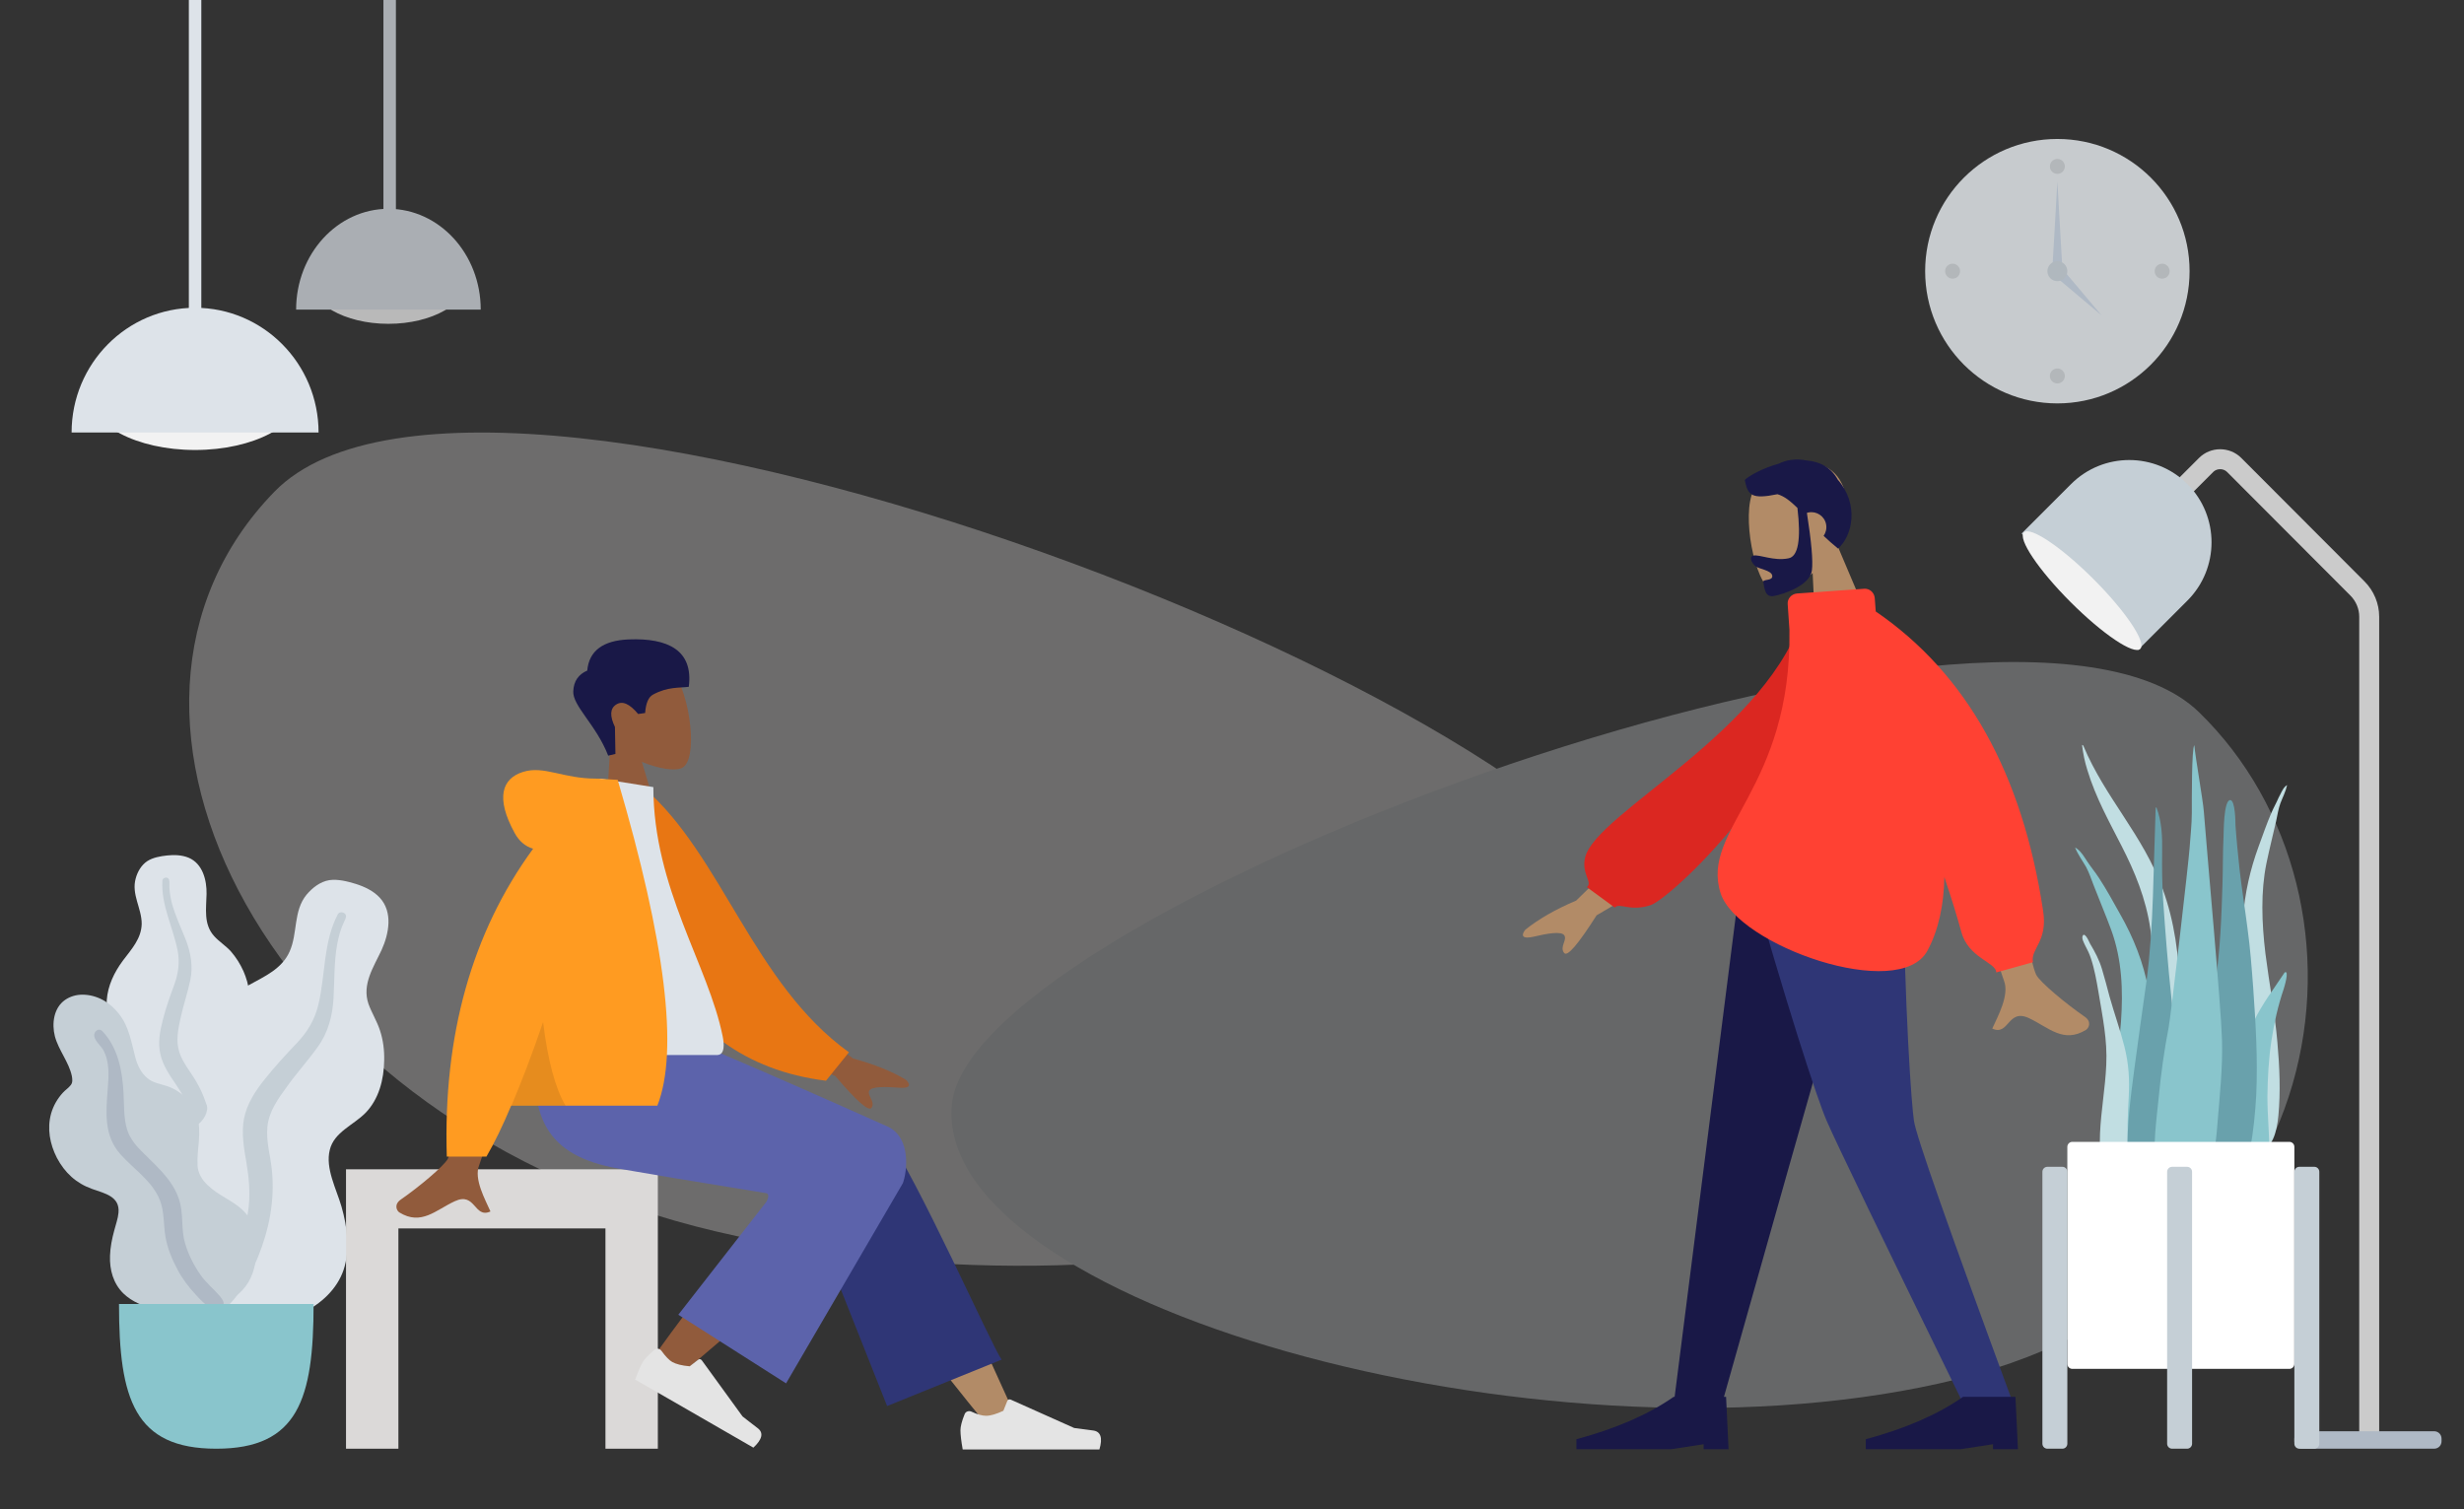 <?xml version="1.0" encoding="utf-8"?>
<!-- Generator: Adobe Illustrator 23.0.1, SVG Export Plug-In . SVG Version: 6.00 Build 0)  -->
<svg version="1.1" id="Calque_1" xmlns="http://www.w3.org/2000/svg" xmlns:xlink="http://www.w3.org/1999/xlink" x="0px" y="0px"
	 viewBox="0 0 987.7 605" style="enable-background:new 0 0 987.7 605;" xml:space="preserve">
<rect x="0" y="0" width="987.7" height="605" fill="#333333" stroke="none"/>
<style type="text/css">
	.st0{fill-rule:evenodd;clip-rule:evenodd;fill:#C7CBCE;}
	.st1{fill-rule:evenodd;clip-rule:evenodd;fill-opacity:0.1;}
	.st2{fill-rule:evenodd;clip-rule:evenodd;fill:#AFB9C5;}
	.st3{fill-rule:evenodd;clip-rule:evenodd;fill:#B0B8BE;}
	.st4{opacity:0.346;}
	.st5{fill-rule:evenodd;clip-rule:evenodd;fill:#DBD9D8;}
	.st6{fill-rule:evenodd;clip-rule:evenodd;fill:#F2F2F2;}
	.st7{fill-rule:evenodd;clip-rule:evenodd;fill:#DDE3E9;}
	.st8{opacity:0.7;}
	.st9{fill:none;stroke:#CBCBCB;stroke-width:8;}
	.st10{fill-rule:evenodd;clip-rule:evenodd;fill:#C5CFD6;}
	.st11{fill-rule:evenodd;clip-rule:evenodd;fill:#89C5CC;}
	.st12{fill-rule:evenodd;clip-rule:evenodd;fill:#C1DEE2;}
	.st13{fill-rule:evenodd;clip-rule:evenodd;fill:#69A1AC;}
	.st14{fill-rule:evenodd;clip-rule:evenodd;fill:#FFFFFF;}
	.st15{fill-rule:evenodd;clip-rule:evenodd;fill:#915B3C;}
	.st16{fill-rule:evenodd;clip-rule:evenodd;fill:#191847;}
	.st17{fill-rule:evenodd;clip-rule:evenodd;fill:#B28B67;}
	.st18{fill-rule:evenodd;clip-rule:evenodd;fill:#2F3676;}
	.st19{fill-rule:evenodd;clip-rule:evenodd;fill:#E4E4E4;}
	.st20{fill-rule:evenodd;clip-rule:evenodd;fill:#5C63AB;}
	.st21{fill-rule:evenodd;clip-rule:evenodd;fill:#E87613;}
	.st22{fill-rule:evenodd;clip-rule:evenodd;fill:#FF9B21;}
	.st23{fill-rule:evenodd;clip-rule:evenodd;fill:#DB2721;}
	.st24{fill-rule:evenodd;clip-rule:evenodd;fill:#FF4133;}
</style>
<title>Scene/Home</title>
<desc>Created with Sketch.</desc>
<g id="Clock" transform="translate(505, 85)">
	<circle id="Clock-Frame" class="st0" cx="319.7" cy="23.7" r="53"/>
	<circle id="Time" class="st1" cx="319.7" cy="-18.3" r="3"/>
	<circle class="st1" cx="277.7" cy="23.7" r="3"/>
	<circle class="st1" cx="361.7" cy="23.7" r="3"/>
	<circle class="st1" cx="319.7" cy="65.7" r="3"/>
	<polygon id="Hand" class="st2" points="319.7,-12.3 321.7,22.7 317.7,22.7 	"/>
	<polygon class="st2" points="337.4,41.4 319,25.9 321.9,23 	"/>
	<circle class="st3" cx="319.7" cy="23.7" r="4"/>
</g>
<g id="Background-Shape-2" transform="translate(29, 244)" class="st4">
	<path id="Background-Shape" class="st5" d="M639,138C630.4,44.7,167-135.2,81-46.9s-3.3,254.1,177,296.5S647.6,231.3,639,138z"/>
	<path class="st0" d="M352.6,198.6c7.7-79.2,422.8-232.1,499.9-157.1s57.5,232.9-104,269S344.8,277.9,352.6,198.6z"/>
</g>
<g>
	<g transform="translate(25, 0)">
		<g id="Light" transform="translate(0, 152.673)">
			<ellipse id="Hanging-Lamp-Light" class="st6" cx="53.2" cy="5.2" rx="42.5" ry="22.5"/>
			<path id="Hanging-Lamp" class="st7" d="M102.7,20.7c0-27.6-22.2-50-49.5-50S3.7-6.9,3.7,20.7"/>
		</g>
		<rect id="Wire" x="50.7" class="st7" width="5" height="130.7"/>
	</g>
	<g transform="translate(115, 0)" class="st8">
		<g transform="translate(0, 113)">
			<ellipse class="st6" cx="40.7" cy="-1.4" rx="31.8" ry="18.2"/>
			<path class="st7" d="M77.7,11.1c0-22.3-16.6-40.4-37-40.4s-37,18.1-37,40.4"/>
		</g>
		<rect x="38.7" class="st7" width="5" height="106.7"/>
	</g>
</g>
<g transform="translate(524, 198)">
	<path id="Body" class="st9" d="M341.7,7l18.6-18.6c3.1-3.1,8.2-3.1,11.3,0l0,0L421,37.9c3,3,4.7,7.1,4.7,11.3v327.6"/>
	<path id="Lamp-Base" class="st2" d="M398.7,375.7h53c1.7,0,3,1.3,3,3v1c0,1.7-1.3,3-3,3h-53c-1.7,0-3-1.3-3-3v-1
		C395.7,377.1,397.1,375.7,398.7,375.7z"/>
	
		<g id="Lamp-Top" transform="translate(48.083, 49.083) rotate(45) translate(-48.083, -49.083) translate(14.583, 14.583)">
		<path id="Lamp" class="st10" d="M211.5-218.5L211.5-218.5c18.2,0,33,14.8,33,33v28h-66v-28C178.5-203.7,193.3-218.5,211.5-218.5z"
			/>
		
			<ellipse transform="matrix(7.605544e-06 1 -1 7.605544e-06 53.331 -370.237)" class="st6" cx="211.8" cy="-158.5" rx="6.5" ry="33"/>
	</g>
</g>
<g id="Big-Leaf-Plant" transform="translate(16, 371)">
	<g id="Big-Ass-Leaf" transform="translate(22, 0)">
		<path id="leaf" class="st7" d="M29-28.1c2.9-0.3,5.9-0.2,8.6,0.9c5.7,2.4,7.3,9.1,7.2,14.5c-0.1,5.9-1.3,12.2,3.1,17
			c2,2.2,4.6,3.8,6.6,6c2.1,2.4,3.8,5.1,5.1,8c2.3,5.3,3.4,11.6,1.3,17.2c-1.8,4.9-6.5,9.4-5.5,15c1,5.8,6.9,10.3,10.6,14.6
			c4.2,4.9,8,11.2,8.6,17.7c0.6,6.2-2.1,12.4-6.2,17.1c-8.3,9.3-20.7,13.9-33.2,13.9c-5.3,0-11.3-0.3-15.9-3.1
			c-1.4-0.9-2.2-1.9-3-3.2c-0.8-1.2-1.8-2-2.9-2.9c-2.5-1.9-4.4-4.5-5.5-7.4C3.4,85.8,7,71.9,13.4,62c1.5-2.4,2.7-4.6,2-7.5
			c-0.8-2.9-2.6-5.6-4.3-8.1c-1.6-2.5-3.5-4.9-4.8-7.6C4.9,36,4.6,33,4.8,29.9c0.4-5.8,3-11.2,6.5-15.9c3.4-4.5,7.4-8.8,7.5-14.7
			c0-6.3-4.2-11.8-2.4-18.2c0.7-2.6,2.2-5.3,4.6-6.9C23.3-27.3,26.3-27.8,29-28.1z"/>
		<path id="middle-thing" class="st10" d="M27.1-18.1c0.1-0.8,1.1-1.3,1.8-1.1c1,0.3,1,1.3,1,2.1c-0.1,2.6,0.3,5.2,0.9,7.8
			C32.2-4,34.6,0.9,36.6,6c1.9,5.1,2.8,10.4,1.7,15.8C37.2,27,35.5,31.9,34.4,37c-1,4.5-2,9.3-0.5,13.8c1.4,4.3,4.5,7.8,6.8,11.8
			c4.7,8.1,6.7,17.1,7,26.3c0.1,4.3,0,8.6-1,12.8c-0.6,2.4-1.3,5.7-3.4,7.4c-1,0.8-2.6,1-3.4-0.1c-0.8-1.1-0.1-2.7,0.1-3.9
			c1-4.9,1.2-10,1-15c-0.2-4.9-0.8-9.7-2.3-14.4c-1.4-4.3-3.6-8.2-6.1-11.9c-2.6-3.8-5.3-7.7-6.3-12.2c-1.1-4.6-0.2-9.3,1-13.9
			c1.2-4.8,2.9-9.5,4.6-14.1c1.6-4.5,2.2-8.8,1.3-13.6C31.3,0.5,26.5-8.3,27.1-18.1z"/>
	</g>
	<g transform="translate(32, 11)">
		<path class="st7" d="M94.6-27.7c3.5,1.1,7.1,2.8,9.6,5.5c5.4,5.8,3.7,14.5,0.8,20.9c-3.2,6.9-8,13.8-5.3,21.7
			c1.3,3.6,3.4,6.9,4.6,10.6c1.3,3.9,1.8,8,1.7,12.1c-0.1,7.5-2.1,15.5-7.5,21c-4.8,4.9-12.6,7.7-14.3,14.8
			c-1.9,7.4,2.7,15.8,4.7,22.8c2.3,8,3.5,17.4,0.8,25.4c-2.6,7.6-9,13.6-16.3,17c-14.6,6.8-31.6,5.7-46.2-0.8
			c-6.2-2.8-13.1-6.2-17-11.9c-1.2-1.8-1.5-3.3-1.8-5.4c-0.2-1.9-1-3.3-1.9-5c-2-3.6-2.7-7.6-2.6-11.6C4.4,93.7,16,79.2,28.7,70.7
			c3-2,5.7-4.1,6.3-7.8c0.7-3.9-0.1-8-0.7-11.8c-0.6-3.8-1.5-7.6-1.6-11.5c-0.1-4,1-7.7,3-11.3c3.6-6.6,9.4-11.7,16-15.4
			C58,9.4,65,6.4,68.1-0.6c3.3-7.4,1.4-16.2,6.8-22.8c2.3-2.7,5.4-5.2,9.1-5.8C87.5-29.7,91.3-28.7,94.6-27.7z"/>
		<path class="st10" d="M87.4-15.5c0.5-1,1.9-1,2.7-0.4c1.1,0.9,0.5,2,0,3c-1.5,3.1-2.4,6.3-3,9.7c-1.2,7-1,14.1-1.4,21.2
			s-2.1,13.8-6.3,19.6c-3.9,5.5-8.5,10.5-12.4,16c-3.5,4.8-7.2,9.9-7.8,16c-0.6,5.9,1.2,11.7,1.8,17.5c1.2,12-1.1,23.7-5.6,34.8
			c-2.1,5.1-4.5,10.2-7.9,14.7c-1.9,2.6-4.6,6-7.9,6.9c-1.5,0.4-3.6-0.1-3.9-1.9c-0.3-1.7,1.3-3.3,2.2-4.5c3.8-5.3,6.7-11.2,9-17.3
			c2.3-5.9,4.1-11.9,4.8-18.2c0.6-5.8,0.1-11.6-0.9-17.4c-1-5.9-2.1-11.9-1-17.8c1.2-6,4.6-11.2,8.4-15.9c4-5,8.3-9.7,12.7-14.3
			c4.3-4.5,7.2-9.3,8.7-15.4C82.5,8.8,81.5-4.2,87.4-15.5z"/>
	</g>
	<g transform="translate(0, 57)">
		<path class="st10" d="M17-29.3c5.9,0,11.1,3.1,14.6,7.6c4.2,5.2,5,11.5,6.7,17.7c0.8,3.1,2.3,6.1,4.8,8.2c2.3,1.9,5.3,2.3,8,3.2
			c5.5,1.9,10,6.3,11.8,11.8c2.2,6.7-0.1,13.4,0.3,20.1c0.4,6.2,6.5,10.1,11.4,13c4.8,2.9,9.2,5.7,10.7,11.4
			c1.5,6.1,2.1,12.8-0.1,18.8c-3.6,10-14,14.3-24.1,15c-9.2,0.6-20.7-0.4-27.6-7c-4.1-4-5.6-9.5-5.4-15.1c0.1-3.4,0.8-6.9,1.7-10.2
			c0.6-2.4,1.5-4.7,1.7-7.1c0.6-6.5-5.4-7.7-10.5-9.5c-6.5-2.3-11-6.5-14.2-12.5c-2.8-5.5-4-11.7-2.3-17.8C5.4,15.2,7,12.4,9.2,10
			c1-1.1,2.3-1.9,3.2-3.1c0.8-1,0.6-2.4,0.4-3.6C11.6-2.3,7.5-7,6-12.6C4.7-17.7,5.5-24,10.1-27.2C12.1-28.6,14.6-29.3,17-29.3z"/>
		<path class="st2" d="M25.1-14.6C31.3-8,33,1.1,33.5,9.8c0.3,4.9,0,10.1,1.4,14.8c1.2,4.1,4.1,7.2,7.1,10.1
			c6,5.9,12.7,11.9,14.4,20.5c1,5,0.3,10.2,1.8,15.2c1.3,4.5,3.6,9,6.3,12.8c2.2,3.1,5.1,5.4,7.6,8.3c0.7,0.9,1.8,2.2,1.5,3.4
			c-0.4,1.4-2.2,1.9-3.5,1.7c-3-0.5-5.6-3.4-7.6-5.6c-2.9-3.1-5.4-6.4-7.4-10.2c-2.2-4.1-4-8.5-4.8-13.2c-0.8-4.8-0.4-9.9-2.2-14.5
			C45,45.3,37.6,40.7,32.2,34.6c-6.7-7.6-5.7-17-5-26.3C27.6,3.4,28-2.4,25.4-7.1c-1-1.8-3.2-3.4-3.6-5.5
			C21.4-14.4,23.5-16.3,25.1-14.6z"/>
	</g>
	<path id="Base" class="st11" d="M31.7,151.7c0,38.1,6.2,58,39,58s39-19.9,39-58H31.7z"/>
</g>
<g id="Plant" transform="translate(537, 328)">
	<g id="Succulents" transform="translate(13, 0)">
		<path class="st12" d="M285.1-29.1c8.8,21,23.8,35.6,31.8,57.4c4.7,12.9,6.7,27,6.8,41.4c0.1,7.8-0.1,15.7-0.1,23.5
			c0,7.6-0.2,15.2-0.9,22.8c-0.7,7.6-1.4,15.2-1.7,22.8c-0.3,6-0.4,12.9-2.4,18.4c-1.6,4.3-5.7,5-6.8-0.3c-0.6-2.9-0.5-6.2-0.5-9.2
			c0.1-3.9,0.3-7.7,0.4-11.6c0.5-15.5-0.1-30.9,0.2-46.4c0.3-15.1,2.2-30.2,0.1-45.2c-1.8-12.4-6.3-23.1-11.5-33.3
			c-5-9.8-10.4-19.4-13.8-30.6c-1-3.2-1.7-6.5-2.1-10C284.9-29.3,285-29.3,285.1-29.1z"/>
		<path class="st11" d="M282.7,12.3c1.7,1.3,2.7,3.1,3.9,4.9c1.5,2.3,3.2,4.3,4.7,6.6c3.1,4.7,5.8,9.7,8.6,14.7
			c5.3,9.3,9.3,19.3,11.3,30.1c2.1,11.2,2.6,22.8,3.5,34.1c0.9,12,1.8,24.2,2,36.3c0.1,5.4,0.3,11.2-0.3,16.5
			c-0.4,3.3-1.9,6.2-5.3,6.2c-7.2-0.1-10.6-8.1-12.1-14.6c-2.1-9.7-2.5-20-2.2-29.9c0.4-11.9,2.5-23.7,3.4-35.6
			c0.9-12.6,0.4-25-3.9-36.8c-2.2-6-4.7-11.8-7-17.8c-1-2.5-1.8-5.1-3.1-7.5c-1.5-2.6-3.3-5-4.4-7.8
			C282.1,11.9,282.4,12.1,282.7,12.3z"/>
		<path class="st12" d="M366.1-12.8c0.2-0.2,0.4-0.3,0.7-0.5c-0.6,2.7-1.8,4.9-2.7,7.3c-0.8,2.2-1.2,4.7-1.7,7.1
			c-1.3,5.7-2.7,11.2-3.9,17c-2.3,11.3-1.9,23.6-0.4,36.1c1.5,11.9,3.8,23.7,4.8,35.6c0.9,9.9,1.3,20,0.4,29.4
			c-0.6,6.4-2.5,14-7.8,13.4c-2.5-0.3-3.8-3.3-4.3-6.6c-0.8-5.4-1-11.1-1.3-16.4c-0.7-12-0.9-23.9-1-35.8
			c-0.1-11.2-0.5-22.6,0.2-33.5c0.7-10.5,3-20,6.2-28.8c1.7-4.6,3.3-9.3,5.2-13.7c0.9-2.1,2-4,2.9-6.1
			C364.3-9.9,364.9-11.7,366.1-12.8z"/>
		<path class="st12" d="M284.9,47c1-1.6,3.1,3.7,3.4,4.4c-0.1-0.3-0.3-0.7-0.4-1c1.9,3.2,3.6,6.4,4.7,10.1c1.1,3.6,2,7.2,3,10.9
			c1.9,6.8,4.3,13.4,6,20.2c1.7,6.7,2.1,13.2,1.7,20.1c-0.4,7.2-0.7,14.4-0.2,21.6c0.2,3.4,1.3,6.6,2.1,9.9c0.8,3.3,1.4,6.6,2.3,9.9
			c0.2-0.4,0.2,1,0.2,1.1c0,0.8-0.1,1.5-0.4,2.3c-0.7,2-1.9,3.7-3.8,4.2c-3.5,1-6.7-2.2-7.8-5.5c-1.6-4.8-2.5-10-3.2-15
			c-0.7-4.6-0.9-9.2-0.7-13.9c0.4-9.2,2.1-18.2,2.5-27.4c0.5-10-1.5-19.4-3.1-29.1c-0.8-4.7-1.6-9.3-3.1-13.8
			c-0.6-1.8-1.4-3.4-2.3-5.1C285.3,49.8,284.3,48.1,284.9,47z"/>
		<path class="st13" d="M313,31.4c-0.4,11.4-1.1,22.8-2.6,34.1c-1.6,11.6-3.3,23.1-4.8,34.6c-1.5,11.3-3,22.7-2.8,34.1
			c0.2,8.4-1.2,22.6,8.1,26.8c9.5,4.2,11.5-13.7,12.1-19.7c1.2-11.4,0.8-22.9,0.2-34.3c-0.6-11.7-1.6-23.4-2.8-35.1
			c-1.4-13-2.4-26-3.3-39c-0.4-6.4-0.5-12.9-0.4-19.3c0.1-6.1-0.1-12.2-2.3-18c-0.1,0.1-0.2,0.2-0.3,0.2"/>
		<path class="st11" d="M361.8,67.7c-1.7,2.5-3.4,4.9-5,7.6c-2.9,4.7-5.5,9.9-6.3,16.6c-1.6,14.1-0.3,29.2,0,43.7
			c0.1,3-0.3,5.8,0.9,8.6c1.1,2.6,3,4.5,4.9,4.5c4,0,3.4-9.9,3.4-14.3c0-7.6-0.8-15.3-0.8-22.9c0.1-7.5,0.5-15.1,1.6-22.3
			c1.1-7.3,2.7-14.2,4.9-20.7c0.3-0.9,2.4-7.9,0.4-6.7"/>
		<path class="st13" d="M344-7.3c-2.7,0-2.6,13.2-2.7,14.9c-0.3,6.1-0.2,12.3-0.4,18.4c-0.4,13.4-0.9,26.9-2.9,40.1
			c-1.1,7.1-2.3,14.2-3.7,21.3c-1.4,7.1-3.2,14.2-4.1,21.3c-0.9,6.9-0.4,13.9-0.3,20.9c0.1,7,0.3,14,1.2,20.9
			c0.2,1.7,0.5,3.4,0.8,5.1c0.2,1.4,0.1,3.2,0.5,4.5c0.6,2.2,3.4,2.9,5.2,2.5c5-0.9,8.2-7.2,9.9-11.8c2.2-5.8,3.3-12.2,4.5-18.4
			c1.3-7,2-14.1,2.4-21.2c0.7-14.4-0.2-28.9-1.2-43.3c-0.6-8-1.2-16-2.3-23.9c-1-7.9-2.3-15.8-3.2-23.8c-0.6-5.8-1.2-11.6-1.6-17.4
			C346.1,1.6,346-7.3,344-7.3"/>
		<path class="st11" d="M340.7,88.9c-0.4-13.9-6-74.9-7.3-91.7c-0.3-4.2-3.4-21.7-3.8-26.5c-1.1,1.3-1,22.3-1,27.1S328,7.3,327.7,12
			c-0.3,4.8-7.5,67.3-8.4,71.9c-1.8,9.2-3.1,18.7-4,28.2c-0.9,9.2-2.4,18.9-1.1,28.2c0.3,2.1,0.7,4.2,1.5,6.2c0.8,2.1,1.3,4.1,2,6.3
			c1,3.6,2.9,6.7,5.7,8.2c5.8,3,9-3.8,10.6-9.8c2.5-9.5,4.2-19.2,4.9-29.1C339.8,111,341,100,340.7,88.9"/>
	</g>
	<g id="Planter" transform="translate(0, 159)">
		<path id="Vase" class="st14" d="M293.7-29.3h87c1.1,0,2,0.9,2,2v87c0,1.1-0.9,2-2,2h-87c-1.1,0-2-0.9-2-2v-87
			C291.7-28.4,292.6-29.3,293.7-29.3z"/>
		<path id="Leg" class="st10" d="M283.7-19.3h6c1.1,0,2,0.9,2,2v109c0,1.1-0.9,2-2,2h-6c-1.1,0-2-0.9-2-2v-109
			C281.7-18.4,282.6-19.3,283.7-19.3z"/>
		<path class="st10" d="M333.7-19.3h6c1.1,0,2,0.9,2,2v109c0,1.1-0.9,2-2,2h-6c-1.1,0-2-0.9-2-2v-109
			C331.7-18.4,332.6-19.3,333.7-19.3z"/>
		<path class="st10" d="M384.7-19.3h6c1.1,0,2,0.9,2,2v109c0,1.1-0.9,2-2,2h-6c-1.1,0-2-0.9-2-2v-109
			C382.7-18.4,383.6-19.3,384.7-19.3z"/>
	</g>
</g>
<path class="st5" d="M159.7,468.7h83h21v112h-21v-88.3h-83v88.3h-21v-112H159.7z"/>
<g>
	
		<g transform="translate(206, 200.5) scale(-1, 1) translate(-206, -200.5) translate(56, 24)">
		<g transform="translate(82, 0)">
			<g id="Head" transform="translate(54, 31)">
				<path class="st15" d="M-22.4,280.9l-23-3.5l8.1-27c-6.8,2.8-13.2,3.7-15.9,2.5c-6.9-2.9-3.6-29.4,3.5-38.9s36.4-9.7,34.8,11.1
					c-0.6,7.2-4.5,13.1-9.8,17.6L-22.4,280.9z"/>
			</g>
			<path id="Hair" class="st16" d="M27.3,278.2l0.2-10.8c2.1-4.4,2-7.4-0.5-9s-5.4-0.3-8.8,3.8l-2.8-0.4c-0.3-3.9-1.3-6.4-3.2-7.4
				c-5.9-3.2-10.6-2.6-14.3-3.1c-1.9-14.7,8.4-19.6,24-19c10.4,0.4,16,4.6,16.7,12.5c3.5,1.5,5.4,4.2,5.6,8.2
				c0.4,5.9-9.2,13.5-14,25.9L27.3,278.2z"/>
		</g>
		<g transform="translate(0, 187)">
			<path id="LegLower" class="st17" d="M-49.4,353C-23,294.5-5.8,259.7,2.3,248.6c5.3-7.3,28.9,0,21.8,15.7
				c-3,6.6-12.5,23.8-24.1,43.1c-6.8,11.3-19.7,28.6-38.9,52L-49.4,353z"/>
			<path class="st18" d="M-45.5,334c3.8-5.1,34-73.3,46.7-90.6c5.6-7.6,42.4,3.1,34.8,19.5L0.4,352.6L-45.5,334z"/>
			
				<g id="Lower-Leg" transform="translate(220.173, 98.499) rotate(39) translate(-220.173, -98.499) translate(192.673, 26.499)">
				<path class="st15" d="M76.5,346c-4.4-0.2-55.7-1.1-92-3.1c-14.6-0.8-9.2-28.5,6-26.9c5.1,0.5,10.6,1.1,16.2,1.8
					c19.6,2.3,60.6,12.9,72.4,16.4C86.4,336.3,82.7,346.3,76.5,346z"/>
			</g>
			
				<g transform="translate(189.5, 140) rotate(30) translate(-189.5, -140) translate(159, 120)">
				<path id="shoe" class="st19" d="M42.4,232.5c-1.1-0.1-2,0.7-2.1,1.8l0,0c-0.3,2.8-0.8,4.8-1.5,6c-0.9,1.5-2.6,3.2-5.2,5
					l-4.3-0.6l0,0c-0.5-0.1-1,0.3-1.1,0.9l-2.9,27.7c-0.8,1.9-1.7,4.3-2.9,7.1c-1.2,2.8,0.6,4.8,5.4,5.9
					C45,256.5,54.2,240.7,55.2,239c-2.6-2.2-4.7-3.7-6.2-4.6C47.8,233.7,45.6,233.1,42.4,232.5C42.5,232.5,42.4,232.5,42.4,232.5z"
					/>
			</g>
			<g transform="translate(288, 132)">
				<path class="st19" d="M-318.7,223.8c-0.4-1-1.6-1.4-2.6-1l0,0c-2.5,1.2-4.5,1.7-6,1.7c-1.8,0-4.1-0.7-6.9-2l-1.6-4l0,0
					c-0.2-0.5-0.8-0.7-1.3-0.5l-25.5,11.4c-2,0.3-4.6,0.6-7.6,1s-3.9,2.9-2.5,7.6c34.5,0,52.7,0,54.8,0c0.6-3.4,0.9-5.9,0.9-7.7
					C-317,228.9-317.5,226.7-318.7,223.8C-318.7,223.9-318.7,223.8-318.7,223.8z"/>
			</g>
			<path id="Leg-and-Butt" class="st20" d="M48.7,270.6L84.1,316l-43.2,27.5c-31.1-53.3-46.7-80-46.8-80.2c-1.7-4.5-3.4-18,5.8-22.6
				c51.4-23,80.6-35.4,87.6-37.5h52.8c4.9,33.7-3.4,49.1-32.1,54.2c-10.1,1.8-29.9,5.1-59.5,9.9C47.8,267.7,47.8,268.8,48.7,270.6z"
				/>
		</g>
		<g transform="translate(22, 82)">
			<path id="Skin" class="st15" d="M29.9,312.6l-30.7,12.7c-8.7,10.2-13.5,14.4-14.6,12.7c-1.5-2.5,1.8-4.8,1-6.7
				c-0.8-1.9-6.6-1.7-12.1-1.3c-5.5,0.4-3.9-2-2.6-3.2c5.6-3.4,12.7-6.2,21.1-8.5l31-22.8L29.9,312.6z M154.5,358.5
				c1.4,2.8,11.7,11.4,18.8,16.3c2.9,2,1.7,4.5,0.6,5.2c-8.8,5.4-14.6-1-22.2-4.5c-8.4-3.9-7.7,7.1-14.3,4.1c2-4.6,6.8-13,4.5-18.6
				c-1-2.5-7.8-23.9-20.3-64.4l20.3-0.1C148.4,333.9,152.6,354.6,154.5,358.5z"/>
			<path id="Coat-Back" class="st21" d="M2.9,327.2l-9.2-11.4c38.2-27.4,51-79.1,82.2-106l8.4,1.4C85.6,255.9,69.2,319,2.9,327.2z"
				/>
			<path id="Shirt" class="st7" d="M93.5,206.1l-21.4,3.4c0,40.6-22.1,71.4-27.8,100c-0.5,2.5-1.1,7.4,2.3,7.4c15.9,0,40.6,0,74.3,0
				C117.4,269.7,111.3,234.6,93.5,206.1z"/>
			<path id="Coat-Front" class="st22" d="M154.9,357.6H139c-3.2-5.5-6.5-12.3-9.9-20.4H70.5c-8.6-21.8-3.3-65.4,15.9-130.6l6.7-0.4
				c0.6-0.1,1.3-0.1,2-0.1c13.3,0,20.8-5.3,29.2-2.7s11.2,10.3,3.4,24.5c-1.8,3.3-4.3,5.4-7.4,6.3
				C144.9,267.9,156.4,309.1,154.9,357.6z"/>
			<path id="Shade" class="st1" d="M129,337.2h-21.7c4.1-6.9,7.1-18.1,9-33.5C120.7,316.6,125,327.8,129,337.2z"/>
		</g>
	</g>
</g>
<g>
	<g>
		<g transform="translate(40, 27)">
			<g transform="translate(82, 0)">
				<g id="Head_1_" transform="translate(54, 31)">
					<path class="st17" d="M575.6,196.2l-23.6,4.5l-1.4-29c-5.6,5-11.5,8.1-14.6,7.9c-7.7-0.5-13.5-27.3-9.9-39
						c3.7-11.7,32-21.9,37.5-1.2c1.9,7.2,0.1,14.3-3.4,20.5L575.6,196.2z"/>
				</g>
				<path id="Hair_1_" class="st16" d="M590.5,171.1c-10.3,2.1-11.9,0.5-13.1-5.7c1.4-1.5,7-4.7,13.5-6.5c3.2-1.6,7.2-2.2,11.4-1.3
					c5,0.4,9.6,2.6,12.4,7.7c8.6,9.9,5.9,22.4,0.1,27.6c-2.1-1.7-4.1-3.5-5.8-5.1c0.9-1.3,1.3-2.9,1-4.6c-0.6-3.3-3.8-5.4-7-4.8
					c-0.2,0-0.5,0.1-0.7,0.2c1.8,11.5,2.5,19.2,2,23.1c-0.8,6-11.4,9.5-15.2,10.2s-3.8-3.5-4.3-5.6c-0.2-1.3,4-0.3,3.6-2.6
					c-0.4-2.2-5.6-2.6-6.9-3.9c-1.6-1.5-2.4-3.7-0.6-4.1c2.5-0.5,8.2,2.3,14,1.1c3.9-0.7,5.1-7.5,3.6-20.2
					C595.7,173.9,593.3,171.9,590.5,171.1z"/>
			</g>
			<g transform="translate(0, 187)">
				<polygon id="Leg_1_" class="st16" points="659,127.9 630.9,348.9 650.2,348.9 676.7,255.1 712.9,127.9 				"/>
				<path class="st18" d="M658.9,127.9c17.7,62.7,29.5,98.5,33.3,107.3c3.8,8.8,22.1,46.7,54.9,113.7h20
					c-25.7-69.8-39.1-107.7-39.9-113.7c-0.9-6-3.7-41.7-4.6-107.3L658.9,127.9L658.9,127.9z"/>
				<g transform="translate(72, 199)">
					<path id="Shoe" class="st16" d="M686.9,167.9v-2l-13,2h-38v-4c16-4.3,29-10,39-17h21l1,21H686.9z"/>
				</g>
				<g transform="translate(188, 199)">
					<path class="st16" d="M454.9,167.9v-2l-13,2h-38v-4c16-4.3,29-10,39-17h21l1,21H454.9z"/>
				</g>
			</g>
		</g>
	</g>
	<g>
		<path id="Skin_1_" class="st17" d="M669.5,349.5L640,366.9c-7.4,11.6-11.7,16.7-13,15.1c-1.9-2.4,1.2-5.1,0.1-7s-7-0.8-12.5,0.5
			c-5.6,1.2-4.3-1.5-3.1-2.9c5.3-4.2,12-8.1,20.3-11.6l28.3-27.6L669.5,349.5z M816.2,390.7c1.4,2.9,12,11.7,19.4,16.8
			c3,2,1.7,4.6,0.6,5.3c-9.1,5.6-15-1-22.9-4.7c-8.6-4-7.9,7.3-14.7,4.2c2.1-4.7,7-13.4,4.7-19.2c-1-2.5-9.9-30.8-26.6-84.9
			l21.9-0.1C808.3,359.2,814.2,386.7,816.2,390.7z"/>
		<path id="Clothes-Back" class="st23" d="M661.7,362.8c-8.5,2.8-12.5-1.2-14.4,1l-11.2-8.2c2.5-2-2.3-5.3-0.7-11.9
			c4.3-18,74.3-50.8,87.9-99l8.6,1.5C731.9,303.1,670.2,359.9,661.7,362.8z"/>
		<path id="Clothes-Front" class="st24" d="M716.6,242.2c-0.2-2.2,1.5-4.1,3.7-4.3l26.9-1.9c2.2-0.2,4.1,1.5,4.3,3.7l0.4,5.4
			C788.3,270,810.7,310,819,365.2c1.9,12.3-5.1,15-4.1,20.5l-14.7,4.1c0-4.1-11.2-5.7-14-16.3c-1.7-6.1-3.9-13.4-6.8-21.9
			c-0.2,11-2.3,21.2-6.8,29.5c-11.2,20.7-76.1-2-82.9-23.1c-8.2-25.6,28.6-41.8,27.6-105.6L716.6,242.2z"/>
	</g>
</g>
</svg>
